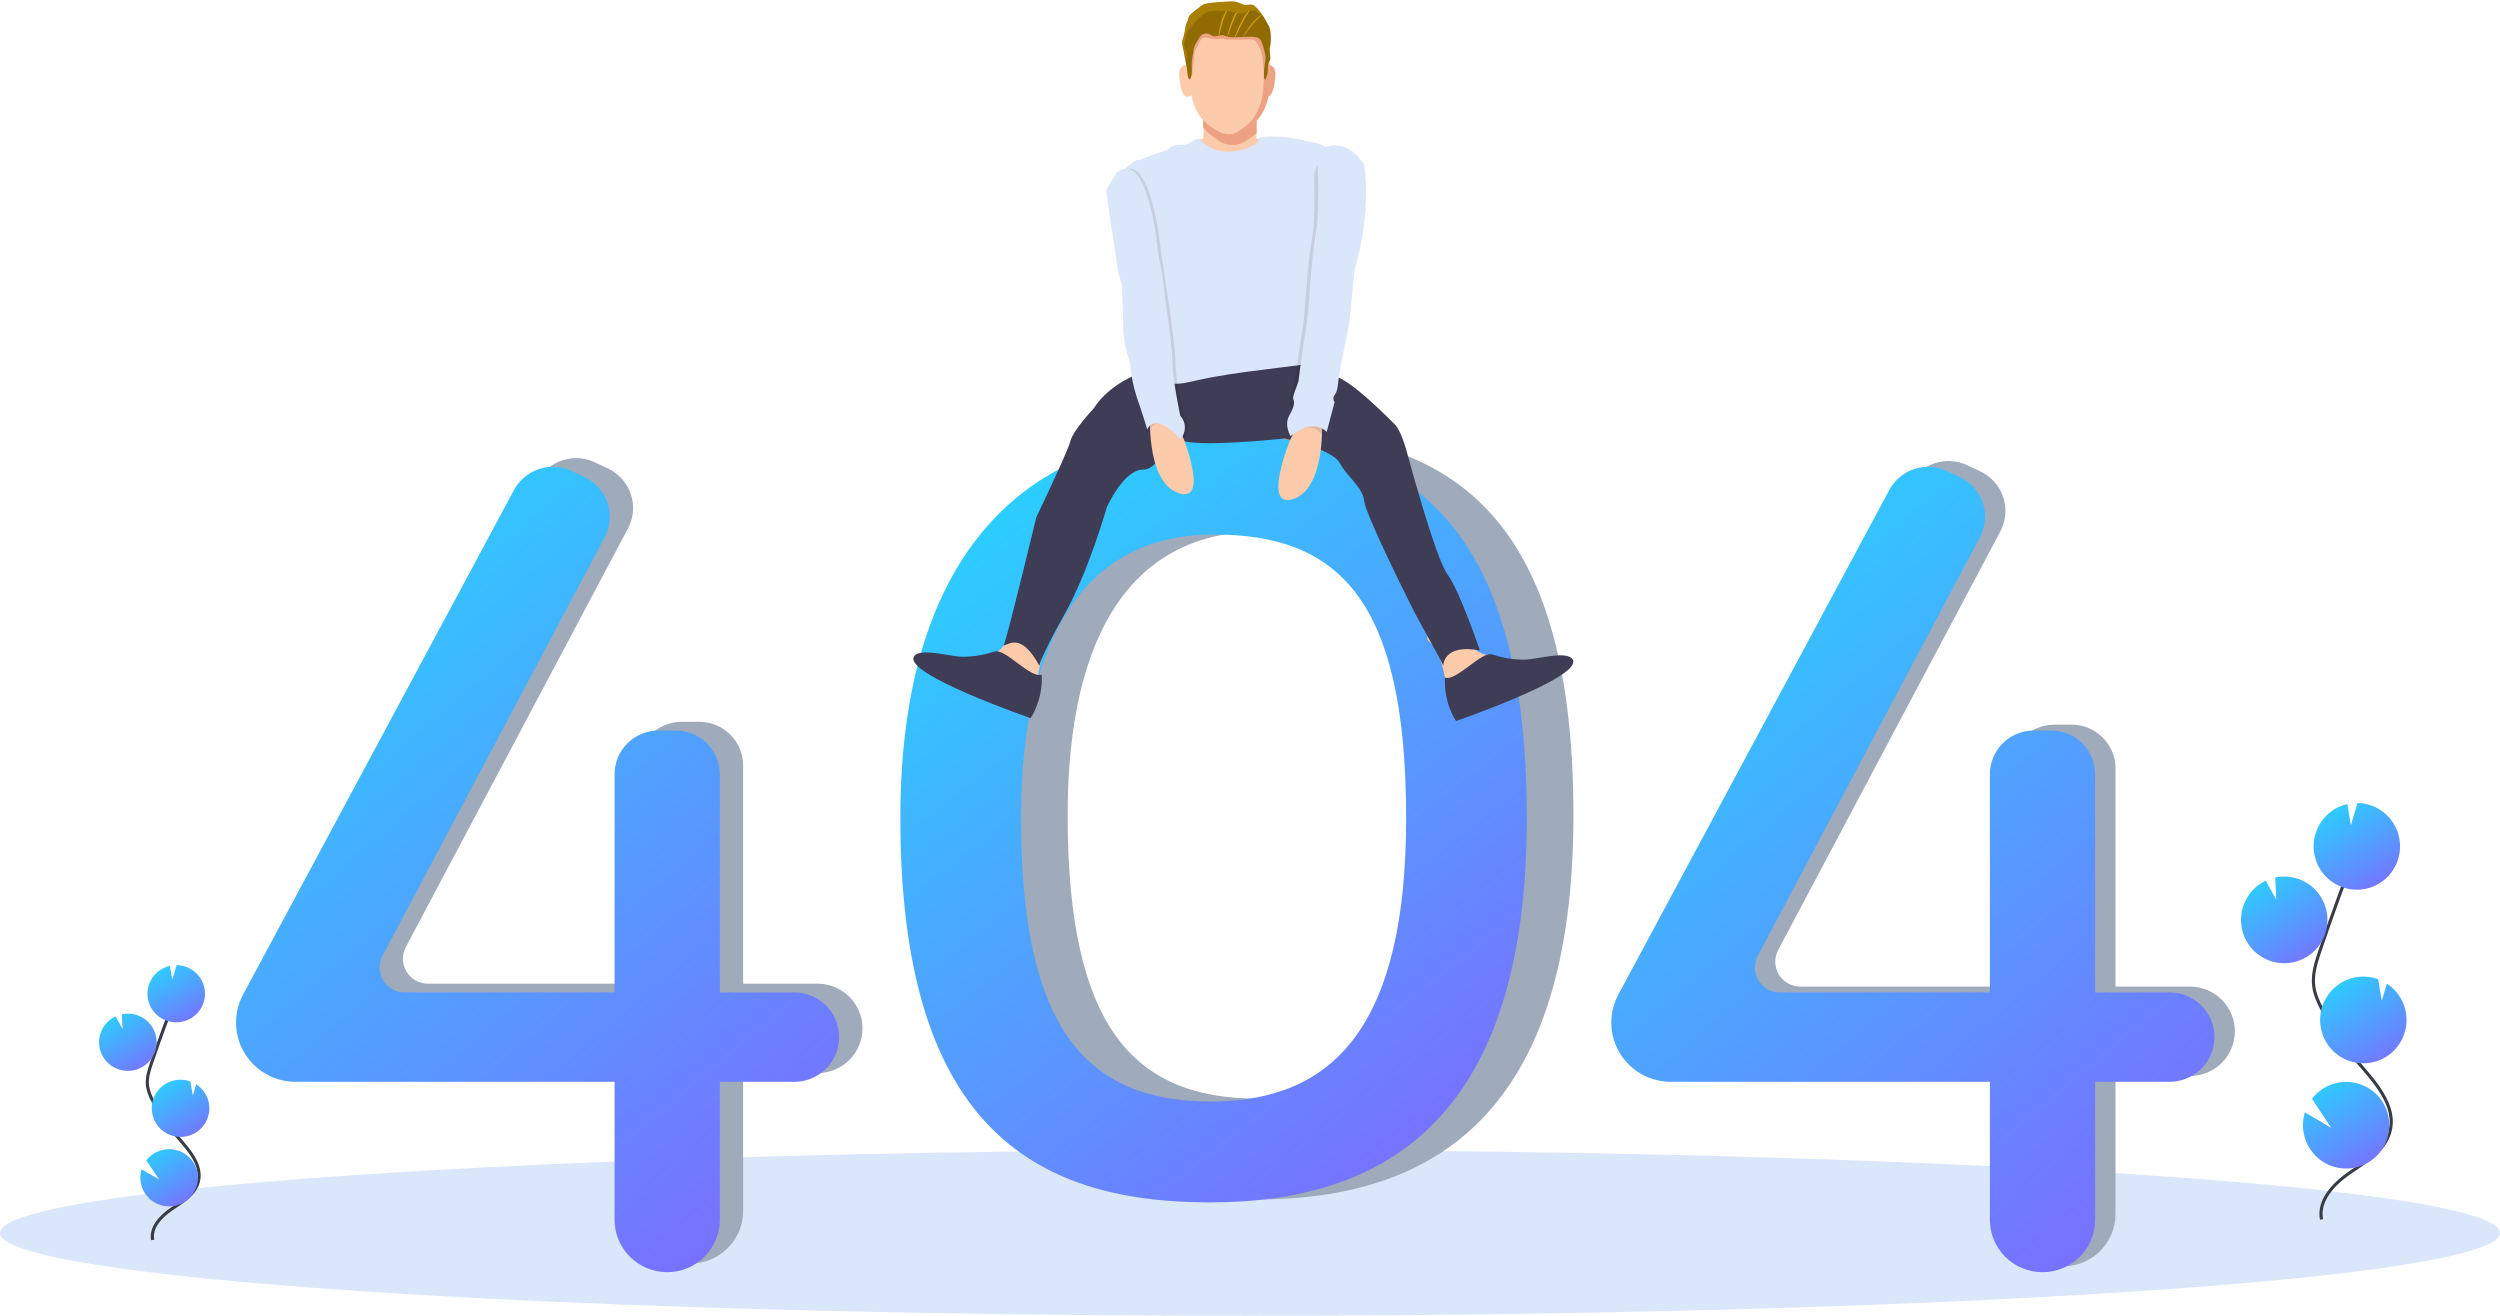 <?xml version="1.0" encoding="UTF-8"?>
<svg width="798px" height="420px" viewBox="0 0 798 420" version="1.1" xmlns="http://www.w3.org/2000/svg" xmlns:xlink="http://www.w3.org/1999/xlink">
    <!-- Generator: Sketch 51.3 (57544) - http://www.bohemiancoding.com/sketch -->
    <title>404-image--desktop</title>
    <desc>Created with Sketch.</desc>
    <defs>
        <linearGradient x1="95.158%" y1="100%" x2="32.442%" y2="0%" id="linearGradient-1">
            <stop stop-color="#8067FF" offset="0%"></stop>
            <stop stop-color="#2CCDFF" offset="100%"></stop>
        </linearGradient>
        <path d="M26.561,22.825 C26.498,22.258 26.914,19.757 27.013,19.083 C27.164,18.045 26.789,16.844 26.561,15.818 C26.341,14.823 25.931,13.654 25.486,12.799 C25.041,11.943 23.823,11.908 23.055,11.771 C21.862,11.558 15.832,12.259 14.465,11.574 C13.097,10.888 12.095,11.525 11.053,11.574 C9.704,11.637 9.21,10.533 7.801,10.729 C6.65,10.889 6.164,11.572 5.573,12.565 C5.094,13.369 4.255,14.643 4.12,15.57 C3.994,16.431 3.989,17.014 3.768,17.904 C3.583,18.648 3.539,19.486 3.494,20.256 C3.413,21.637 3.729,23.155 3.284,24.486 C2.424,27.059 2.017,22.996 1.958,22.045 C1.899,21.108 1.536,20.412 1.483,19.466 C1.394,17.865 0.114,13.431 0.657,12.368 C1.304,11.102 1.541,7.892 2.118,7.011 C2.745,6.053 2.271,5.802 2.976,4.861 C3.599,4.029 4.768,3.393 5.573,2.753 C6.432,2.071 7.356,1.398 8.486,1.614 C9.292,1.768 10.463,1.28 11.711,1.593 C12.762,1.858 14.503,0.925 15.404,0.667 C16.763,0.278 17.728,1.212 18.958,1.593 C19.882,1.879 20.674,1.423 21.564,1.611 C22.542,1.818 23.204,2.846 24.055,3.326 C25.049,3.885 25.6,4.239 26.323,5.166 C26.579,5.493 27.489,7.313 28.097,8.28 C28.908,9.571 28.865,13.86 28.418,15.08 C28.251,15.534 28.52,17.659 28.568,18.327 C28.626,19.13 28.222,19.558 27.953,20.256 C27.682,20.96 27.814,21.785 27.749,22.531 C27.704,23.043 27.498,24.486 27.013,25.397 C26.297,25.397 26.602,23.186 26.561,22.825 Z" id="path-2"></path>
    </defs>
    <g id="Web-Pages-V4" stroke="none" stroke-width="1" fill="none" fill-rule="evenodd">
        <g id="Koodoo-/-Desktop" transform="translate(-321, -230)">
            <g id="Section-1">
                <g id="404-image--desktop" transform="translate(321, 230)">
                    <g id="undraw_page_not_found_su7k" transform="translate(0, 137.879)">
                        <ellipse id="Oval" fill="#DAE6F9" fill-rule="nonzero" cx="399" cy="255.672" rx="399" ry="26.449"></ellipse>
                        <path d="M260.964,176.111 L237.205,176.111 L237.205,106.462 C237.205,102.763 235.729,99.215 233.102,96.599 C230.474,93.983 226.91,92.514 223.194,92.514 L217.627,92.514 C209.889,92.514 203.616,98.759 203.616,106.462 L203.616,176.111 L136.602,176.111 C133.798,176.111 131.198,174.649 129.751,172.258 C128.304,169.867 128.22,166.896 129.53,164.428 L200.457,30.788 C202.244,27.421 202.57,23.473 201.36,19.86 C200.151,16.248 197.51,13.285 194.051,11.659 L189.864,9.69 C183.112,6.516 175.045,9.172 171.525,15.727 L85.02,176.826 C83.547,179.569 82.776,182.632 82.776,185.742 C82.776,196.188 91.282,204.656 101.775,204.656 L203.616,204.656 L203.616,248.697 C203.616,253.132 205.386,257.384 208.535,260.52 C211.685,263.655 215.957,265.417 220.411,265.417 L220.411,265.417 C229.686,265.417 237.205,257.931 237.205,248.697 L237.205,204.656 L260.964,204.656 C264.766,204.656 268.413,203.152 271.102,200.476 C273.79,197.799 275.301,194.169 275.301,190.383 C275.301,186.598 273.79,182.968 271.102,180.291 C268.413,177.614 264.766,176.111 260.964,176.111 Z" id="Shape" fill="#9FAABB"></path>
                        <path d="M699.027,177.039 L675.268,177.039 L675.268,107.39 C675.268,99.687 668.995,93.442 661.257,93.442 L655.69,93.442 C651.974,93.442 648.41,94.911 645.783,97.527 C643.155,100.143 641.679,103.691 641.679,107.39 L641.679,177.039 L574.665,177.039 C571.861,177.039 569.261,175.577 567.814,173.186 C566.367,170.795 566.283,167.824 567.593,165.356 L638.52,31.716 C640.307,28.349 640.633,24.401 639.423,20.788 C638.214,17.176 635.573,14.213 632.114,12.587 L627.927,10.618 C621.175,7.444 613.108,10.1 609.588,16.656 L523.083,177.754 C521.61,180.497 520.839,183.56 520.839,186.67 C520.839,197.116 529.345,205.584 539.838,205.584 L641.679,205.584 L641.679,249.625 C641.679,258.859 649.198,266.345 658.474,266.345 C667.749,266.345 675.268,258.859 675.268,249.625 L675.268,205.584 L699.027,205.584 C702.829,205.584 706.476,204.08 709.164,201.404 C711.853,198.727 713.364,195.097 713.364,191.311 C713.364,183.429 706.945,177.039 699.027,177.039 Z" id="Shape" fill="#9FAABB"></path>
                        <path d="M401.026,0 C343.544,0 302.273,36.689 302.273,122.296 C302.273,219.318 343.544,245 401.026,245 C458.508,245 502.238,216.872 502.238,122.296 C502.238,21.198 458.508,0 401.026,0 Z M401.404,212.795 C361.591,212.795 340.791,189.558 340.791,122.359 C340.791,63.065 362.442,31.797 402.255,31.797 C442.069,31.797 463.72,52.336 463.72,122.359 C463.72,187.864 441.217,212.795 401.404,212.795 L401.404,212.795 Z" id="Shape" fill="#9FAABB"></path>
                        <path d="M386.145,0.928 C328.663,0.928 287.392,37.617 287.392,123.224 C287.392,220.246 328.663,245.928 386.145,245.928 C443.627,245.928 487.357,217.8 487.357,123.224 C487.357,22.126 443.627,0.928 386.145,0.928 Z M386.523,213.723 C346.709,213.723 325.909,190.486 325.909,123.287 C325.909,63.993 347.561,32.725 387.374,32.725 C427.187,32.725 448.839,53.264 448.839,123.287 C448.839,188.792 426.336,213.723 386.523,213.723 Z" id="Shape" fill="url(#linearGradient-1)" fill-rule="nonzero"></path>
                        <path d="M253.523,178.895 L229.765,178.895 L229.765,109.246 C229.765,101.543 223.492,95.298 215.754,95.298 L210.187,95.298 C206.471,95.298 202.907,96.768 200.279,99.383 C197.652,101.999 196.176,105.547 196.176,109.246 L196.176,178.895 L129.161,178.895 C126.357,178.895 123.758,177.433 122.31,175.042 C120.863,172.651 120.779,169.68 122.089,167.212 L193.016,33.572 C194.803,30.205 195.13,26.257 193.92,22.644 C192.71,19.032 190.069,16.069 186.611,14.443 L182.424,12.475 C175.671,9.3 167.605,11.956 164.084,18.512 L77.579,179.61 C76.106,182.353 75.336,185.416 75.336,188.526 C75.336,193.543 77.337,198.353 80.9,201.9 C84.463,205.447 89.296,207.44 94.335,207.44 L196.176,207.44 L196.176,251.481 C196.176,255.916 197.945,260.168 201.095,263.304 C204.244,266.439 208.516,268.201 212.97,268.201 L212.97,268.201 C217.424,268.201 221.696,266.439 224.846,263.304 C227.995,260.168 229.765,255.916 229.765,251.481 L229.765,207.44 L253.523,207.44 C261.441,207.44 267.86,201.05 267.86,193.167 C267.86,185.285 261.441,178.895 253.523,178.895 Z" id="Shape" fill="url(#linearGradient-1)" fill-rule="nonzero"></path>
                        <path d="M692.516,178.895 L668.758,178.895 L668.758,109.246 C668.758,101.543 662.485,95.298 654.747,95.298 L649.18,95.298 C645.464,95.298 641.9,96.768 639.272,99.383 C636.645,101.999 635.169,105.547 635.169,109.246 L635.169,178.895 L568.154,178.895 C565.35,178.895 562.751,177.433 561.303,175.042 C559.856,172.651 559.772,169.68 561.082,167.212 L632.009,33.572 C633.796,30.205 634.123,26.257 632.913,22.644 C631.703,19.032 629.063,16.069 625.604,14.443 L621.417,12.475 C614.664,9.3 606.598,11.956 603.077,18.512 L516.572,179.61 C515.099,182.353 514.329,185.416 514.329,188.526 C514.329,198.972 522.835,207.44 533.328,207.44 L635.169,207.44 L635.169,251.481 C635.169,260.715 642.688,268.201 651.963,268.201 C661.239,268.201 668.758,260.715 668.758,251.481 L668.758,207.44 L692.516,207.44 C700.434,207.44 706.853,201.05 706.853,193.167 C706.853,185.285 700.434,178.895 692.516,178.895 Z" id="Shape" fill="url(#linearGradient-1)" fill-rule="nonzero"></path>
                        <g id="Group-3" transform="translate(715.224, 117.86)">
                            <path d="M25.805,133.499 C24.62,127.442 29.757,122.072 34.832,118.582 C39.906,115.091 45.835,111.662 47.567,105.739 C50.055,97.226 42.643,89.43 36.874,82.707 C32.594,77.718 28.918,72.237 25.924,66.38 C24.724,64.031 23.621,61.576 23.305,58.956 C22.85,55.182 24.059,51.428 25.276,47.828 C29.331,35.838 33.667,23.948 38.283,12.159" id="Shape" stroke="#373C45"></path>
                            <path d="M9.187,50.895 C14.692,52.902 20.86,51.203 24.571,46.656 C28.281,42.109 28.725,35.706 25.676,30.688 C22.628,25.67 16.752,23.131 11.024,24.357 L11.369,31.479 L8.011,25.375 C4.714,26.929 2.168,29.732 0.931,33.169 C0.491,34.373 0.224,35.633 0.137,36.912 C-0.298,43.078 3.396,48.785 9.187,50.895 Z" id="Shape" fill="url(#linearGradient-1)" fill-rule="nonzero"></path>
                            <path d="M24.12,9.699 C25.721,5.267 29.463,1.96 34.046,0.924 L35.182,7.695 L37.287,0.584 C43.285,0.673 48.538,4.642 50.279,10.402 C52.021,16.161 49.852,22.389 44.914,25.807 C39.977,29.224 33.404,29.048 28.655,25.37 C23.907,21.692 22.074,15.356 24.12,9.699 L24.12,9.699 Z" id="Shape" fill="url(#linearGradient-1)" fill-rule="nonzero"></path>
                            <path d="M34.453,82.844 C41.044,85.243 48.379,82.298 51.502,76 C54.625,69.703 52.541,62.057 46.659,58.229 L45.041,63.694 L43.894,56.843 C43.883,56.838 43.871,56.834 43.859,56.83 C39.226,55.141 34.047,56.061 30.274,59.243 C26.501,62.425 24.708,67.385 25.57,72.254 C26.432,77.123 29.818,81.161 34.453,82.844 L34.453,82.844 Z" id="Shape" fill="url(#linearGradient-1)" fill-rule="nonzero"></path>
                            <path d="M20.095,105.823 C21.223,112.264 26.693,117.032 33.207,117.252 C39.721,117.472 45.499,113.084 47.056,106.734 C48.614,100.384 45.526,93.808 39.654,90.97 C33.782,88.132 26.731,89.808 22.753,94.988 L28.897,104.267 L20.501,99.342 C19.85,101.439 19.711,103.661 20.095,105.823 Z" id="Shape" fill="url(#linearGradient-1)" fill-rule="nonzero"></path>
                        </g>
                        <g id="Group-2" transform="translate(31.622, 169.83)">
                            <path d="M17.118,88.082 C16.328,84.084 19.75,80.54 23.129,78.236 C26.509,75.933 30.457,73.669 31.611,69.76 C33.268,64.141 28.331,58.995 24.489,54.558 C21.639,51.265 19.191,47.648 17.197,43.782 C16.33,42.263 15.74,40.604 15.453,38.882 C15.15,36.391 15.955,33.913 16.765,31.537 C19.466,23.623 22.354,15.776 25.428,7.994" id="Shape" stroke="#373C45"></path>
                            <path d="M6.05,33.561 C9.717,34.886 13.825,33.765 16.296,30.763 C18.767,27.762 19.062,23.536 17.032,20.224 C15.002,16.912 11.089,15.237 7.274,16.045 L7.504,20.746 L5.267,16.718 C3.072,17.743 1.376,19.594 0.552,21.862 C0.259,22.656 0.081,23.488 0.023,24.332 C-0.267,28.402 2.194,32.169 6.05,33.561 Z" id="Shape" fill="url(#linearGradient-1)" fill-rule="nonzero"></path>
                            <path d="M15.995,6.371 C17.061,3.446 19.554,1.263 22.606,0.58 L23.363,5.049 L24.765,0.355 C28.759,0.414 32.257,3.034 33.417,6.835 C34.577,10.636 33.132,14.747 29.844,17.002 C26.556,19.258 22.178,19.142 19.016,16.714 C15.854,14.287 14.633,10.105 15.995,6.371 Z" id="Shape" fill="url(#linearGradient-1)" fill-rule="nonzero"></path>
                            <path d="M22.877,54.649 C27.266,56.232 32.152,54.288 34.232,50.132 C36.311,45.975 34.923,40.928 31.006,38.402 L29.929,42.009 L29.165,37.488 C29.157,37.484 29.149,37.481 29.141,37.479 C26.056,36.363 22.606,36.97 20.093,39.07 C17.58,41.171 16.385,44.445 16.959,47.659 C17.534,50.873 19.79,53.538 22.877,54.649 Z" id="Shape" fill="url(#linearGradient-1)" fill-rule="nonzero"></path>
                            <path d="M23.314,53.014 C27.703,54.597 32.589,52.654 34.669,48.497 C36.748,44.341 35.36,39.294 31.443,36.768 L30.366,40.375 L29.602,35.853 C29.594,35.85 29.586,35.847 29.578,35.844 C24.81,34.124 19.542,36.574 17.812,41.315 C16.082,46.056 18.546,51.294 23.314,53.014 Z" id="Shape"></path>
                            <path d="M13.315,69.816 C14.066,74.067 17.709,77.213 22.047,77.358 C26.386,77.504 30.234,74.608 31.271,70.417 C32.308,66.226 30.251,61.885 26.341,60.012 C22.43,58.139 17.734,59.245 15.085,62.664 L19.177,68.788 L13.585,65.538 C13.152,66.921 13.059,68.389 13.315,69.816 Z" id="Shape" fill="url(#linearGradient-1)" fill-rule="nonzero"></path>
                            <path d="M13.693,68.605 C14.444,72.856 18.087,76.003 22.426,76.148 C26.764,76.293 30.612,73.398 31.649,69.207 C32.686,65.015 30.63,60.675 26.719,58.802 C22.808,56.929 18.113,58.035 15.463,61.454 L19.555,67.578 L13.964,64.327 C13.53,65.711 13.437,67.178 13.693,68.605 Z" id="Shape"></path>
                        </g>
                    </g>
                    <g id="Group" transform="translate(291.536, 0)">
                        <path d="M33.598,195.814 C33.598,195.814 30.795,208.839 22.402,210.142 C14.009,211.445 8.39,210.142 8.39,210.142 L28.294,222.727 L38.91,221.424 C38.91,221.424 40.05,209.271 44.046,202.512 C48.041,195.752 33.598,195.814 33.598,195.814 Z" id="Shape" fill="#FBCBAB" fill-rule="nonzero"></path>
                        <path d="M175.694,195.814 C175.694,195.814 174.308,208.4 184.444,209.271 C192.706,213.154 200.418,210.142 200.418,210.142 L180.896,222.727 L170.484,221.424 C170.484,221.424 169.182,207.968 164.843,204.929 C160.504,201.891 175.694,195.814 175.694,195.814 Z" id="Shape" fill="#FBCBAB" fill-rule="nonzero"></path>
                        <path d="M79.311,111.364 C79.311,111.364 74.086,113.964 72.345,119.164 C72.345,119.164 62.792,122.195 57.531,130.418 C57.531,130.418 50.992,137.349 50.125,140.811 C49.258,144.273 39.264,165.058 39.264,165.058 C39.264,165.058 30.736,200.459 28.897,205.995 C30.327,205.995 34.252,201.519 40.25,212.519 C40.25,212.519 40.25,210.402 48.158,196.294 C56.066,182.186 61.744,161.941 61.744,161.941 C61.744,161.941 67.126,149.904 73.241,149.904 C79.356,149.904 81.081,137.78 85.439,140.409 C89.796,143.039 118.548,139.971 118.548,139.971 C118.548,139.971 133.766,143.389 136.08,147.743 C138.395,152.096 143.474,155.541 143.908,159.872 C144.341,164.203 157.454,190.468 159.737,194.989 C162.02,199.51 168.301,210.328 169.175,212.519 C169.175,212.519 168.968,205.384 180.842,207.626 C180.842,207.626 174.417,188.571 170.501,183.356 C166.584,178.142 157.294,143.389 157.294,143.389 C157.294,143.389 155.552,137.327 153.811,135.596 C152.069,133.865 138.557,120.004 133.766,120.004 C133.766,120.004 131.157,113.511 128.108,112.642 L79.311,111.364 Z" id="Shape" fill="#3F3D56" fill-rule="nonzero"></path>
                        <path d="M0.034,215.344 C3.523,216.734 11.685,206.907 15.046,207.958 C18.396,209.004 21.527,209.641 25.332,209.641 C29.136,209.641 39.156,206.522 40.849,209.641 C43.918,215.3 3.589,229.223 3.589,229.223 C3.589,229.223 -0.409,223.615 0.034,215.344 Z" id="Shape" fill="#3F3D56" fill-rule="nonzero" transform="translate(20.508, 218.551) scale(-1, 1) translate(-20.508, -218.551) "></path>
                        <path d="M169.691,216.272 C173.179,217.662 181.341,207.835 184.703,208.886 C188.052,209.932 191.184,210.569 194.988,210.569 C198.793,210.569 208.812,207.45 210.505,210.569 C213.574,216.228 173.245,230.152 173.245,230.152 C173.245,230.152 169.247,224.543 169.691,216.272 Z" id="Shape" fill="#3F3D56" fill-rule="nonzero"></path>
                        <g id="Face" transform="translate(84.828, 0)">
                            <path d="M24.696,36.039 L7.775,36.039 L7.775,44.236 C5.205,44.674 3.418,45.553 3.418,47.401 C3.418,51.006 8.292,54.754 16.235,54.754 C24.465,54.754 29.053,51.006 29.053,47.401 C29.053,45.553 27.266,44.674 24.696,44.237 L24.696,36.039 Z" id="Fill-137" fill="#FBCBAB" fill-rule="nonzero"></path>
                            <path d="M5.127,26.345 C5.127,23.811 4.043,20.726 2.707,20.726 C1.37,20.726 0,21.214 0,23.748 C0,24.969 0.423,27.703 0.833,28.901 C1.274,30.192 2.014,30.934 2.707,30.934 C4.043,30.934 5.127,28.88 5.127,26.345" id="Fill-139" fill="#FBCBAB" fill-rule="nonzero"></path>
                            <path d="M25.635,26.345 C25.635,23.811 26.718,20.726 28.055,20.726 C29.392,20.726 30.762,21.214 30.762,23.748 C30.762,24.969 30.339,27.703 29.929,28.901 C29.488,30.192 28.748,30.934 28.055,30.934 C26.718,30.934 25.635,28.88 25.635,26.345" id="Fill-141" fill="#ECA182" fill-rule="nonzero"></path>
                            <path d="M24.765,37.74 L24.765,42.426 C24.409,42.759 24.037,43.072 23.647,43.365 C22.157,44.486 21.108,45.207 20.132,45.644 C19.152,46.085 18.248,46.247 17.051,46.247 C14.658,46.247 13.433,45.604 10.459,43.365 C9.41,42.574 8.481,41.642 7.675,40.564 L7.675,37.744 C8.267,38.403 8.919,38.999 9.624,39.531 C12.601,41.773 13.826,42.416 16.22,42.416 C17.417,42.416 18.321,42.254 19.3,41.813 C20.277,41.372 21.325,40.652 22.815,39.531 C23.521,38.999 24.173,38.403 24.765,37.74" id="Fill-143" fill="#ECA182" fill-rule="nonzero"></path>
                            <path d="M16.235,5.414 L16.235,5.414 L16.235,5.414 C6.166,5.414 3.418,14.169 3.418,24.97 C3.418,32.134 5.637,37.237 9.779,40.181 C12.692,42.252 13.892,42.844 16.235,42.844 L16.235,42.844 L16.235,42.844 C18.579,42.844 19.779,42.252 22.692,40.181 C26.833,37.237 29.053,32.134 29.053,24.97 C29.053,14.169 26.305,5.414 16.235,5.414" id="Fill-145" fill="#FBCBAB" fill-rule="nonzero"></path>
                            <path d="M15.904,5.692 C15.726,5.692 15.555,5.701 15.381,5.706 C24.522,6.001 27.041,14.634 27.041,25.248 C27.041,32.412 24.938,37.515 21.015,40.459 C18.463,42.374 17.297,43.023 15.381,43.111 C15.55,43.118 15.723,43.122 15.904,43.122 C18.308,43.122 19.539,42.53 22.528,40.459 C26.776,37.515 29.053,32.412 29.053,25.248 C29.053,14.448 26.234,5.692 15.904,5.692" id="Fill-147" fill="#ECA182" fill-rule="nonzero"></path>
                            <path d="M26.661,17.627 C26.436,16.729 25.951,15.676 25.534,14.835 C25.211,14.19 25.015,13.98 24.415,13.121 C23.681,12.07 19.223,12.855 17.995,12.662 C16.767,12.47 16.023,12.855 14.714,12.492 C13.642,12.193 12.635,12.45 11.572,12.492 C10.199,12.55 9.372,11.855 7.938,12.035 C6.762,12.179 6.399,13.939 5.796,14.835 C5.308,15.563 4.941,16.539 4.804,17.377 C4.676,18.156 4.859,18.821 4.636,19.627 C4.447,20.297 4.405,20.974 4.359,21.671 C4.274,22.919 4.298,23.956 3.844,25.16 C3.686,25.58 3.543,25.782 3.418,25.83 C3.561,25.705 3.707,25.452 3.844,25.028 C4.298,23.641 3.905,21.995 3.988,20.554 C4.033,19.755 4.076,18.972 4.265,18.198 C4.49,17.271 4.304,16.5 4.432,15.605 C4.572,14.639 5.522,13.33 6.01,12.492 C6.613,11.455 7.362,10.71 8.538,10.544 C9.972,10.338 11.056,11.417 12.43,11.349 C13.492,11.298 14.059,10.942 15.131,11.285 C16.44,11.706 22.775,11.555 23.99,11.776 C24.773,11.921 25.211,12.377 25.534,13.121 C25.951,14.093 26.436,15.306 26.661,16.343 C26.892,17.412 27.471,18.866 27.319,19.947 C27.316,19.963 27.313,19.98 27.309,19.996 C27.2,19.203 26.834,18.32 26.661,17.627 Z" id="Fill-151" fill="#ECA182" fill-rule="nonzero"></path>
                            <g id="Rectangle-6-+-Rectangle-6-+-Rectangle-6-+-Rectangle-6-Mask">
                                <g id="Group-7" transform="translate(0.559, 0)">
                                    <mask id="mask-3" fill="white">
                                        <use xlink:href="#path-2"></use>
                                    </mask>
                                    <use id="Mask" fill="#8F6B02" fill-rule="nonzero" xlink:href="#path-2"></use>
                                    <g mask="url(#mask-3)" fill="#D4A20B" fill-rule="nonzero" id="Rectangle-6">
                                        <g transform="translate(10.72, -4.176)">
                                            <path d="M11.433,4.268 L11.932,4.268 C13.817,7.325 14.874,10.058 15.104,12.465 C15.334,14.873 15.203,17.868 14.712,21.45 C15.023,18.722 15.023,15.727 14.712,12.465 C14.401,9.204 13.308,6.471 11.433,4.268 Z" transform="translate(13.323, 12.859) scale(-1, 1) rotate(-34) translate(-13.323, -12.859) "></path>
                                            <path d="M8.39,0.008 L8.988,0.008 C11.244,4.217 12.509,7.98 12.784,11.295 C13.059,14.611 12.903,18.735 12.316,23.667 C12.688,19.91 12.688,15.787 12.316,11.295 C11.943,6.804 10.635,3.042 8.39,0.008 Z" transform="translate(10.653, 11.837) scale(-1, 1) rotate(-23.5) translate(-10.653, -11.837) "></path>
                                            <path d="M5.616,0.174 L6.217,0.174 C8.485,4.004 9.757,7.428 10.033,10.445 C10.309,13.462 10.152,17.215 9.562,21.703 C9.936,18.285 9.936,14.532 9.562,10.445 C9.188,6.358 7.873,2.934 5.616,0.174 Z" transform="translate(7.891, 10.938) scale(-1, 1) rotate(-18.1) translate(-7.891, -10.938) "></path>
                                            <path d="M1.993,2.115 L2.616,2.115 C4.968,5.52 6.288,8.563 6.574,11.245 C6.861,13.927 6.698,17.262 6.086,21.252 C6.474,18.213 6.474,14.878 6.086,11.245 C5.698,7.612 4.333,4.569 1.993,2.115 Z" transform="translate(4.352, 11.684) scale(-1, 1) rotate(-11) translate(-4.352, -11.684) "></path>
                                        </g>
                                    </g>
                                </g>
                            </g>
                            <path d="M26.305,4.592 C26.041,4.705 25.203,3.667 24.588,3.514 C23.683,3.291 23.353,3.521 22.701,3.429 C21.485,3.255 20.208,4.703 19.026,4.291 C18.195,4.003 16.255,3.584 15.341,3.514 C14.452,3.447 9.938,3.188 8.39,4.132 C7.412,4.727 4.636,7.297 4.381,7.985 C4.101,8.74 3.547,8.828 3.07,9.385 C2.418,10.148 2.018,12.74 1.741,13.415 C1.233,14.64 2.254,15.814 2.433,17.106 C2.485,17.488 2.485,18.633 2.003,19.164 C1.892,19.176 1.678,16.997 1.361,15.802 C1.319,15.646 0.663,13.682 1.17,12.723 C1.856,11.43 1.823,8.143 2.433,7.242 C3.1,6.264 2.682,5.841 3.43,4.878 C4.091,4.029 6.719,2.149 7.571,1.495 C8.482,0.798 15.766,0.419 17.202,0.45 C18.645,0.482 19.971,1.301 20.625,1.495 C21.603,1.789 22.425,1.303 23.37,1.495 C24.407,1.706 26.582,4.473 26.305,4.592 Z" id="Fill-163" fill="#A98004" fill-rule="nonzero"></path>
                        </g>
                        <path d="M91.593,44.533 C91.393,43.875 88.585,45.15 88.209,45.561 C86.608,46.956 83.806,45.683 82.129,46.964 C81.853,47.173 81.625,47.441 81.329,47.634 C81.04,47.807 80.729,47.94 80.404,48.028 C77.148,49.071 73.957,50.298 70.845,51.705 C71.966,58.341 73.111,65.103 75.737,71.309 C76.986,74.265 76.823,78.017 77.824,81.064 C80.041,87.814 80.376,94.077 80.404,101.174 C80.404,106.029 81.741,111.09 80.14,115.684 C79.779,116.725 79.339,117.757 79.239,118.837 C79.139,119.917 79.467,121.138 80.368,121.784 C80.889,122.123 81.487,122.33 82.109,122.387 C84.875,122.781 87.661,122.064 90.383,121.442 C97.68,119.779 105.125,118.825 112.55,117.895 L124.998,116.319 C125.891,116.257 126.765,116.034 127.576,115.661 C129.853,114.435 130.069,111.062 128.652,108.918 C127.976,107.89 127.019,107.046 126.447,105.959 C125.875,104.871 125.831,103.342 126.811,102.59 C128.813,101.053 128.212,98.204 128.308,95.713 C128.575,88.746 132.187,81.854 131.848,74.898 C131.746,73.455 133.23,72.754 133.284,71.309 C133.424,68.858 132.667,66.128 133.284,63.744 L133.284,48.599 C132.295,47.063 130.402,46.085 128.612,45.644 C126.823,45.203 124.954,45.073 123.189,44.533 C119.586,43.429 110.179,43.303 110.127,44.265 C110.007,46.397 109.084,45.715 107.331,46.964 C106.325,47.681 101.265,49.137 97.227,48.028 C94.226,47.204 91.788,45.166 91.593,44.533 Z" id="Shape" fill="#DAE6F9" fill-rule="nonzero"></path>
                        <path d="M66.008,55.241 C65.559,55.571 65.165,55.988 64.842,56.472 C64.436,57.174 64.527,58.364 64.001,58.798 C62.204,60.281 61.974,65.114 63.312,73.297 C65.078,73.474 69.063,72.226 70.823,72.395 C71.476,72.455 72.151,72.712 72.78,72.491 C73.229,72.264 73.651,71.971 74.034,71.621 C75.094,70.867 76.478,70.778 77.358,69.788 C78.238,68.797 78.312,67.341 78.301,65.99 C78.317,64.816 78.212,63.645 77.987,62.5 C77.21,58.89 74.776,56.107 73.25,52.906 C72.504,51.346 72.101,50.436 70.529,51.506 C68.957,52.577 67.495,54.005 66.008,55.241 Z" id="Shape" fill="#DAE6F9" fill-rule="nonzero"></path>
                        <path d="M75.605,130.852 C75.605,130.852 73.921,153.488 84.455,157.327 C94.989,161.165 85.72,138.537 85.72,138.537 L82.344,131.709 L75.605,130.852 Z" id="Shape" fill="#FBCBAB" fill-rule="nonzero"></path>
                        <path d="M65.832,55.154 L62.456,60.792 C62.456,60.792 65.412,80.302 65.832,83.768 C66.196,86.269 66.764,88.734 67.527,91.139 C67.527,91.139 67.947,101.544 67.947,105.449 C67.947,109.354 70.084,115.855 70.084,115.855 C70.382,119.541 71.099,123.178 72.221,126.692 C73.909,131.46 75.597,137.098 75.597,137.098 C75.597,137.098 77.734,131.029 86.153,140.133 C88.115,138.089 88.115,134.806 86.153,132.762 C86.153,132.762 83.624,121.062 83.624,114.985 C83.624,108.908 78.973,79.885 78.973,79.885 C78.973,79.885 75.953,46.891 65.832,55.154 Z" id="Shape" fill="#000000" fill-rule="nonzero" opacity="0.1"></path>
                        <path d="M64.898,55.148 L61.524,60.787 C61.524,60.787 64.478,80.3 64.898,83.767 C65.264,86.268 65.833,88.735 66.6,91.139 C66.6,91.139 67.02,101.546 67.02,105.444 C67.02,109.342 69.156,115.851 69.156,115.851 C69.452,119.538 70.169,123.176 71.292,126.69 C72.979,131.466 74.674,137.097 74.674,137.097 C74.674,137.097 76.81,131.027 85.225,140.133 C87.182,138.089 87.182,134.811 85.225,132.768 C85.225,132.768 82.69,121.066 82.69,114.988 C82.69,108.911 78.048,79.883 78.048,79.883 C78.048,79.883 75.03,46.906 64.898,55.148 Z" id="Shape" fill="#DAE6F9" fill-rule="nonzero"></path>
                        <path d="M138.263,49.546 C139.397,50.276 139.285,53.051 140.165,54.068 C141.081,55.241 141.602,56.683 142.486,57.884 C143.37,59.085 142.708,59.484 143.677,60.557 C145.15,62.182 143.511,65.281 144.487,67.247 C142.096,70.333 143.923,72.594 141.121,75.319 C140.809,75.683 140.397,75.95 139.934,76.088 C139.298,76.155 138.67,75.901 138.263,75.411 C137.827,74.963 137.52,74.402 137.105,73.934 C136.125,72.932 134.819,72.306 133.419,72.168 C132.03,72.034 130.633,72.014 129.241,72.108 C128.936,72.144 128.626,72.093 128.349,71.96 C128.143,71.82 127.976,71.629 127.865,71.408 C126.25,68.653 126.754,65.194 127.332,62.047 L128.652,54.841 C128.844,53.465 129.215,52.12 129.754,50.837 C130.254,49.776 131.368,47.975 132.749,48.295 C134.13,48.615 137.097,48.714 138.263,49.546 Z" id="Shape" fill="#DAE6F9" fill-rule="nonzero"></path>
                        <path d="M130.406,132.708 C130.406,132.708 132.09,155.344 121.556,159.183 C111.022,163.021 120.291,140.393 120.291,140.393 L123.667,133.565 L130.406,132.708 Z" id="Shape" fill="#FBCBAB" fill-rule="nonzero"></path>
                        <path d="M140.777,51.652 L142.977,54.233 C142.977,54.233 145.537,68.987 139.882,87.631 L138.144,104.535 C138.144,104.535 135.1,118.843 134.667,122.308 C134.234,125.774 134.234,126.205 133.362,127.507 C132.814,128.136 132.814,129.071 133.362,129.7 L130.75,139.205 C130.75,139.205 127.707,133.136 119.88,139.205 C121.179,137.903 118.12,136.448 119.88,133.414 C121.641,130.38 120.313,129.671 119.88,128.801 C119.448,127.931 121.619,123.602 121.619,122.732 C121.619,121.862 124.685,101.939 124.685,101.939 C124.685,101.939 125.99,82.433 127.296,75.933 C128.095,71.934 128.081,63.021 127.941,56.748 C127.802,50.212 135.738,46.673 140.41,51.265 C140.52,51.382 140.652,51.492 140.777,51.652 Z" id="Shape" fill="#000000" fill-rule="nonzero" opacity="0.1"></path>
                        <path d="M141.761,49.822 L143.92,52.417 C143.92,52.417 146.432,67.261 140.883,86.003 L139.177,103.001 C139.177,103.001 136.189,117.39 135.765,120.875 C135.34,124.36 135.333,124.801 134.483,126.11 C133.943,126.742 133.943,127.684 134.483,128.316 L131.935,137.903 C131.935,137.903 128.098,133.102 120.418,139.205 C120.418,139.205 118.258,135.72 119.993,132.668 C121.728,129.617 121.699,128.308 121.274,127.441 C120.85,126.573 122.98,122.206 122.98,121.338 C122.98,120.471 125.968,100.413 125.968,100.413 C125.968,100.413 127.249,80.797 128.53,74.254 C129.812,67.71 128.955,48.101 128.955,48.101 C128.955,48.101 135.786,43.307 141.761,49.822 Z" id="Shape" fill="#DAE6F9" fill-rule="nonzero"></path>
                    </g>
                </g>
            </g>
        </g>
    </g>
</svg>